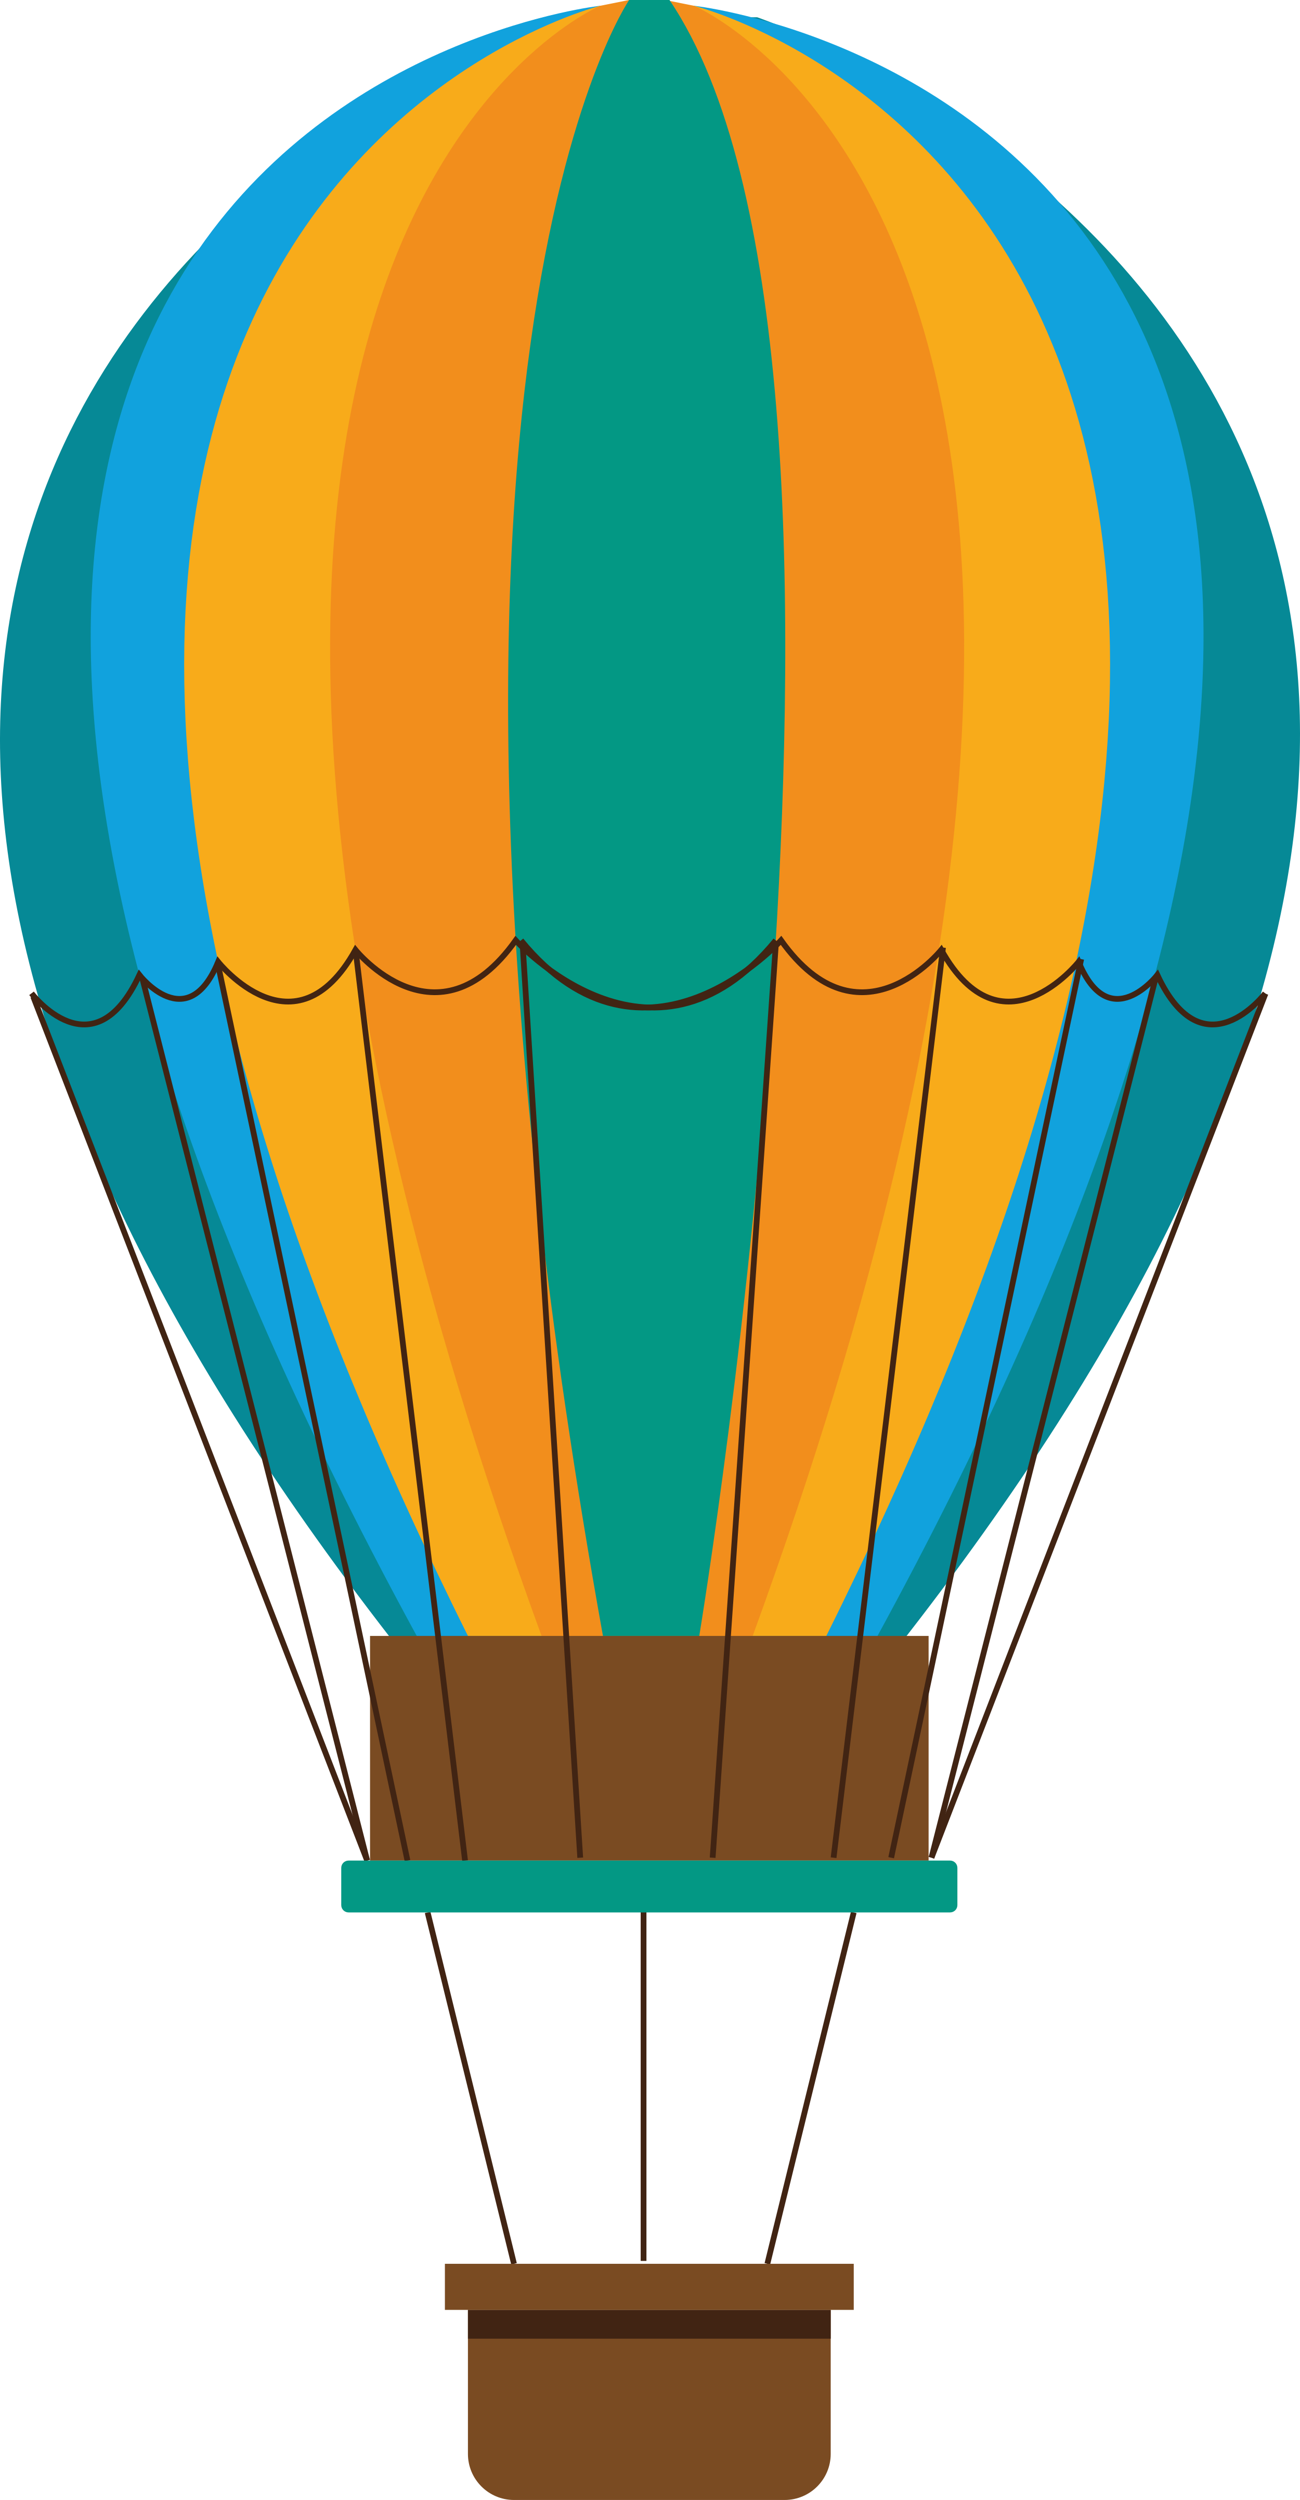 <?xml version="1.0" encoding="utf-8"?>
<!-- Generator: Adobe Illustrator 16.0.0, SVG Export Plug-In . SVG Version: 6.00 Build 0)  -->
<!DOCTYPE svg PUBLIC "-//W3C//DTD SVG 1.1//EN" "http://www.w3.org/Graphics/SVG/1.1/DTD/svg11.dtd">
<svg version="1.1" id="Layer_1" xmlns="http://www.w3.org/2000/svg" xmlns:xlink="http://www.w3.org/1999/xlink" x="0px" y="0px"
	 width="225.762px" height="434px" viewBox="0 0 225.762 434" enable-background="new 0 0 225.762 434" xml:space="preserve">
<g>
	<path fill="#068996" d="M105.263,4h-11c0,0-194.76,66-24.381,283h43.881L105.263,4z"/>
	<path fill="#11A2DD" d="M104.263,1c0,0-175.781,19-31.891,283h40.391L104.263,1z"/>
	<path fill="#7A4B22" d="M89.263,434h47c4.418,0,8-3.582,8-8v-25h-63v25C81.263,430.418,84.845,434,89.263,434z"/>
	<path fill="#F8AB1A" d="M104.263,1c0,0-146,36-23,283h31.5L104.263,1z"/>
	<path fill="#F28E1C" d="M109.263,0l-5,1c0,0-98.43,41-10.215,283h18.715L109.263,0z"/>
	<path fill="#068996" d="M120.5,3h11c0,0,194.76,66,24.38,283H112L120.5,3z"/>
	<path fill="#11A2DD" d="M120.5,1c0,0,175.781,19,31.891,283H112L120.5,1z"/>
	<path fill="#F8AB1A" d="M120.5,1c0,0,146,36,23,283H112L120.5,1z"/>
	<path fill="#F28E1C" d="M115.5,0l5,1c0,0,98.43,41,10.215,283H112L115.5,0z"/>
	<path fill="#039884" d="M116.263,0h-7c0,0-44.105,64-4.553,284h16.726C121.436,284,158.263,62,116.263,0z"/>
	<rect x="64.263" y="284" fill="#7A4B22" width="97" height="39"/>
	<path fill="none" stroke="#412413" stroke-miterlimit="10" d="M5.478,172.441c0,0,10.68,14.078,18.732-3.182
		c0,0,8.301,10.712,13.677-2.273c0,0,13.319,16.816,23.847-2.085c0,0,14.117,17.599,27.822-1.651c0,0,23.626,26.25,45.166,0"/>
	<path fill="none" stroke="#412413" stroke-miterlimit="10" d="M219.722,172.441c0,0-10.68,14.078-18.732-3.182
		c0,0-8.302,10.712-13.677-2.273c0,0-13.319,16.816-23.849-2.085c0,0-14.116,17.599-27.822-1.651c0,0-23.625,26.25-45.164,0"/>
	<line fill="none" stroke="#412413" stroke-miterlimit="10" x1="219.763" y1="172.5" x2="161.763" y2="322.5"/>
	<line fill="none" stroke="#412413" stroke-miterlimit="10" x1="200.763" y1="169.5" x2="161.763" y2="322.5"/>
	<line fill="none" stroke="#412413" stroke-miterlimit="10" x1="187.763" y1="166.5" x2="154.763" y2="322.5"/>
	<line fill="none" stroke="#412413" stroke-miterlimit="10" x1="163.763" y1="164.5" x2="144.763" y2="322.5"/>
	<line fill="none" stroke="#412413" stroke-miterlimit="10" x1="134.763" y1="163.5" x2="123.763" y2="322.5"/>
	<line fill="none" stroke="#412413" stroke-miterlimit="10" x1="5.763" y1="173" x2="63.763" y2="323"/>
	<line fill="none" stroke="#412413" stroke-miterlimit="10" x1="24.763" y1="170" x2="63.763" y2="323"/>
	<line fill="none" stroke="#412413" stroke-miterlimit="10" x1="37.763" y1="167" x2="70.763" y2="323"/>
	<line fill="none" stroke="#412413" stroke-miterlimit="10" x1="61.763" y1="165" x2="80.763" y2="323"/>
	<line fill="none" stroke="#412413" stroke-miterlimit="10" x1="90.763" y1="164" x2="100.763" y2="322.5"/>
	<rect x="81.263" y="401" fill="#412413" width="63" height="5"/>
	<line fill="none" stroke="#412413" stroke-miterlimit="10" x1="148.263" y1="332" x2="133.263" y2="393"/>
	<line fill="none" stroke="#412413" stroke-miterlimit="10" x1="74.263" y1="332" x2="89.263" y2="393"/>
	<line fill="none" stroke="#412413" stroke-miterlimit="10" x1="111.763" y1="331.5" x2="111.763" y2="392.5"/>
	<rect x="77.263" y="393" fill="#7A4B22" width="71" height="8"/>
	<path fill="#039884" d="M60.528,332h104.468c0.699,0,1.267-0.566,1.267-1.266v-6.468c0-0.7-0.567-1.267-1.267-1.267H60.528
		c-0.699,0-1.266,0.566-1.266,1.267v6.468C59.263,331.434,59.829,332,60.528,332z"/>
</g>
</svg>
